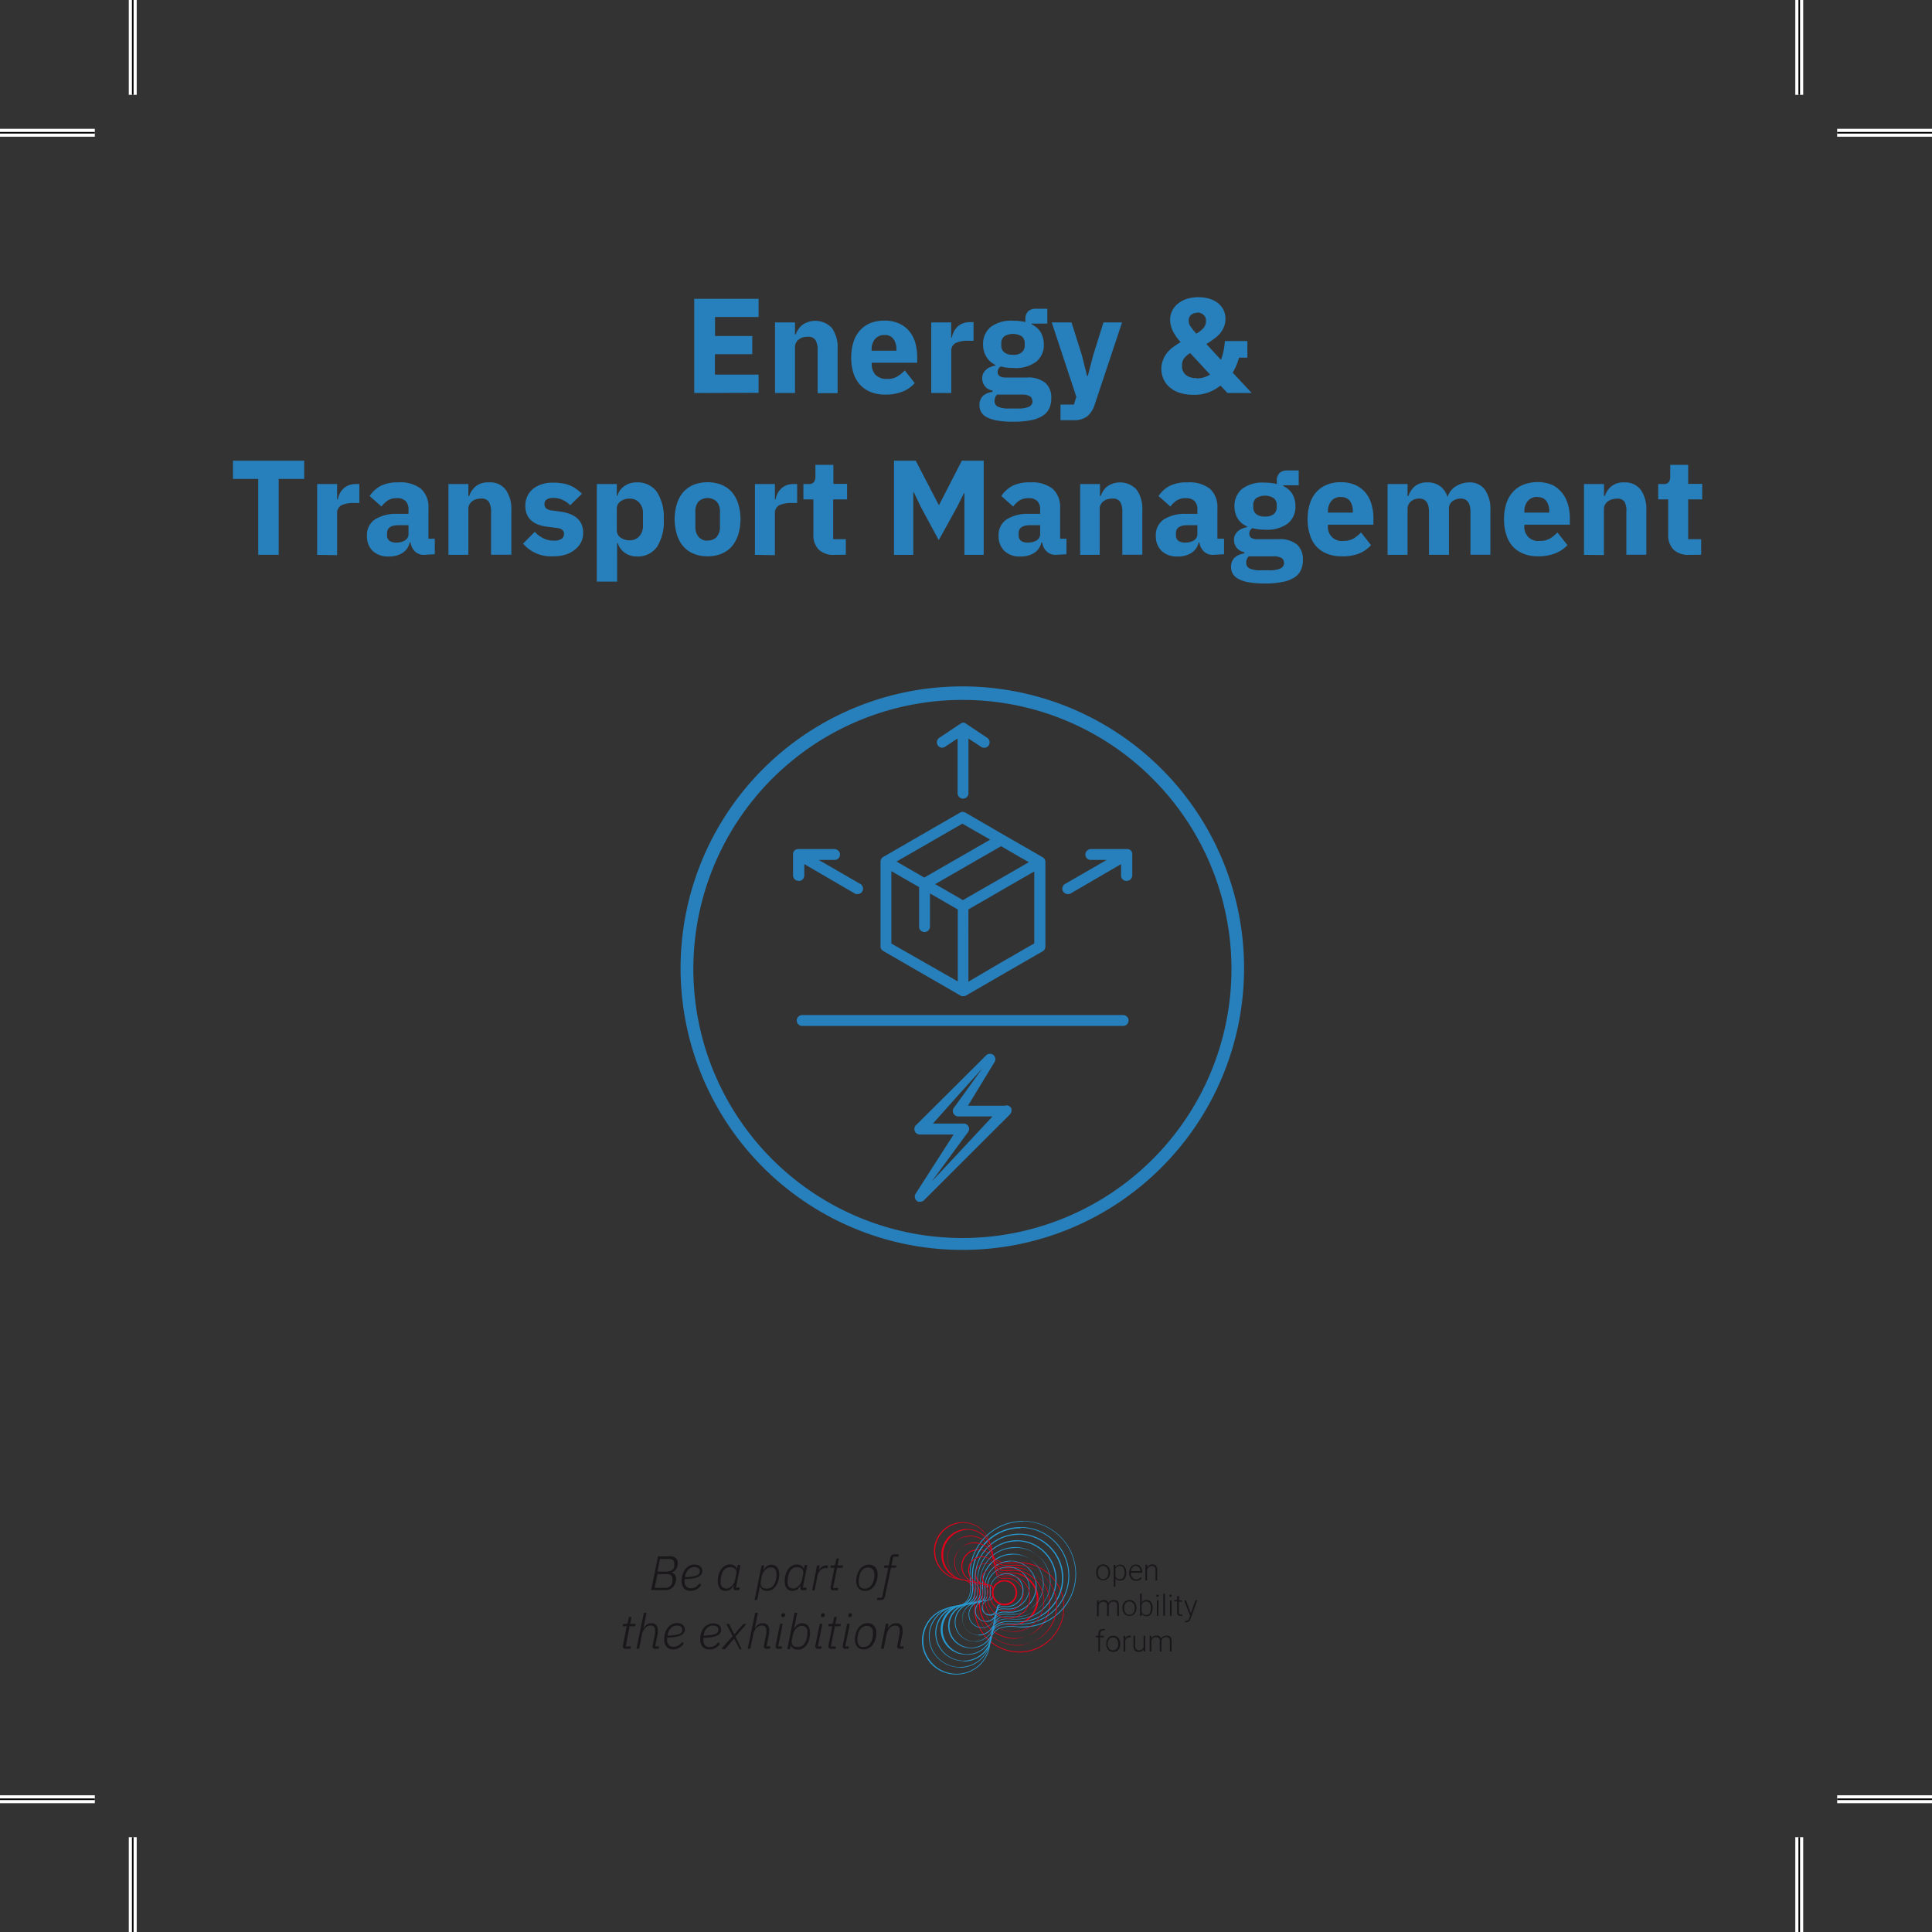 <svg xmlns="http://www.w3.org/2000/svg" xmlns:xlink="http://www.w3.org/1999/xlink" viewBox="0 0 305.62 305.62"><rect x="0" y="0" width="305.62" height="305.62" fill="#333333" stroke="none"/><defs><style>.cls-1,.cls-2,.cls-3{fill:none;}.cls-2{stroke:#fff;stroke-width:1.25px;}.cls-2,.cls-3{stroke-miterlimit:10;}.cls-3{stroke:#000;stroke-width:0.25px;}.cls-4{clip-path:url(#clip-path);}.cls-5{fill:#e2001a;}.cls-6{fill:#2699d1;}.cls-7{fill:#1a171b;}.cls-8{fill:#2780bb;}</style><clipPath id="clip-path"><rect class="cls-1" x="5.8" y="1.47" width="292.96" height="275.52"/></clipPath></defs><title>feedback_energyandtransport_front</title><g id="Ebene_2" data-name="Ebene 2"><path class="cls-2" d="M284.62,290.62v15m0-290.62V0M21,290.62v15M21,15V0M290.62,284.62h15M15,284.62H0M290.62,21h15M15,21H0"/><path class="cls-3" d="M284.62,290.62v15m0-290.62V0M21,290.62v15M21,15V0M290.62,284.62h15M15,284.62H0M290.62,21h15M15,21H0"/></g><g id="Ebene_1" data-name="Ebene 1"><g class="cls-4"><path class="cls-5" d="M152.33,240.91a4.45,4.45,0,0,0-.46,8.87c1.91.2,2.61,1.32,2.36,3.75,0,.24,0,.48,0,.73a7,7,0,1,0,7-7c-.24,0-.49,0-.73,0-2.43.26-3.55-.45-3.75-2.36a4.42,4.42,0,0,0-4.42-4m8.9,20.49a7.15,7.15,0,0,1-7.14-7.14,6,6,0,0,1,0-.74c.24-2.39-.41-3.44-2.27-3.64a4.55,4.55,0,1,1,5-5c.2,1.86,1.25,2.51,3.64,2.26l.74,0a7.14,7.14,0,1,1,0,14.28"/><path class="cls-5" d="M153.53,243.06a3.5,3.5,0,0,0-.36,7c1.52.16,2.08,1.05,1.88,3a5.54,5.54,0,1,0,5.52-5l-.58,0c-1.92.2-2.82-.36-3-1.88a3.48,3.48,0,0,0-3.48-3.14m7,16.19a5.66,5.66,0,0,1-5.63-6.24c.2-1.88-.32-2.71-1.78-2.86a3.61,3.61,0,1,1,4-4c.15,1.46,1,2,2.86,1.78l.59,0a5.66,5.66,0,0,1,0,11.31"/><path class="cls-5" d="M154.74,245.21a2.56,2.56,0,0,0-.26,5.1c1.12.12,1.53.78,1.39,2.2a3,3,0,0,0,0,.42,4.06,4.06,0,1,0,4.06-4.06l-.42,0c-1.42.15-2.08-.26-2.2-1.38a2.54,2.54,0,0,0-2.54-2.3m5.16,11.89a4.17,4.17,0,0,1-4.16-4.17,3.1,3.1,0,0,1,0-.43c.14-1.37-.23-2-1.3-2.08a2.67,2.67,0,1,1,2.93-2.93c.11,1.07.71,1.44,2.08,1.3a3.1,3.1,0,0,1,.43,0,4.17,4.17,0,1,1,0,8.33"/><path class="cls-5" d="M155.89,250.59c.64.11.88.54.79,1.41a2.44,2.44,0,0,0,0,.27,2.57,2.57,0,1,0,2.57-2.57H159a1.51,1.51,0,0,1-1.06-.17.88.88,0,0,1-.35-.63h0l0-.1a1.61,1.61,0,1,0-1.76,1.76h.11Zm3.35,4.36a2.68,2.68,0,0,1-2.68-2.68,2.64,2.64,0,0,1,0-.28c.11-1.06-.33-1.26-.82-1.31h-.1a1.72,1.72,0,1,1,2-2h0l0,.1a.89.89,0,0,0,.32.67,1.5,1.5,0,0,0,1,.14h.28a2.68,2.68,0,0,1,0,5.36"/><path class="cls-6" d="M161.81,240.71a8.35,8.35,0,0,0-8.27,9.17c.3,2.86-.53,4.18-2.77,4.42a5.25,5.25,0,1,0,5.76,5.76c.23-2.24,1.56-3.07,4.41-2.77a8.44,8.44,0,0,0,.87,0,8.31,8.31,0,1,0,0-16.62M151.3,264.89a5.36,5.36,0,0,1-.55-10.7c2.2-.23,3-1.47,2.68-4.3a8.42,8.42,0,1,1,8.38,7.55,8.65,8.65,0,0,1-.88-.05c-2.82-.29-4.06.49-4.3,2.68a5.34,5.34,0,0,1-5.33,4.82"/><path class="cls-6" d="M161.49,241.75a7.6,7.6,0,0,0-7.59,7.59,7,7,0,0,0,0,.79c.27,2.62-.49,3.82-2.54,4a4.8,4.8,0,1,0,5.26,5.26c.21-2.05,1.42-2.81,4-2.54a7,7,0,0,0,.79,0,7.59,7.59,0,0,0,0-15.18m-9.61,22.1a4.91,4.91,0,0,1-.5-9.79c2-.21,2.72-1.34,2.45-3.92a7.26,7.26,0,0,1,0-.8,7.7,7.7,0,1,1,7.7,7.7c-.26,0-.53,0-.8,0-2.58-.27-3.72.44-3.93,2.44a4.89,4.89,0,0,1-4.88,4.41"/><path class="cls-6" d="M161.16,242.79a6.87,6.87,0,0,0-6.86,6.87c0,.24,0,.48,0,.71.25,2.38-.44,3.47-2.3,3.67a4.34,4.34,0,1,0,4.76,4.76c.19-1.86,1.29-2.55,3.66-2.3l.71,0a6.87,6.87,0,1,0,0-13.74m-8.69,20a4.45,4.45,0,0,1-.46-8.88c1.82-.19,2.46-1.21,2.22-3.54a6.06,6.06,0,0,1,0-.73,7,7,0,1,1,7,7,5.9,5.9,0,0,1-.72,0c-2.33-.24-3.36.4-3.55,2.21a4.43,4.43,0,0,1-4.42,4"/><path class="cls-6" d="M160.84,243.83a6.16,6.16,0,0,0-6.15,6.15c0,.21,0,.43,0,.64.22,2.13-.4,3.12-2.07,3.29a3.89,3.89,0,1,0,4.26,4.26c.17-1.67,1.15-2.29,3.29-2.07l.63,0a6.15,6.15,0,1,0,0-12.3m-7.79,17.94a4,4,0,0,1-.4-8c1.62-.18,2.19-1.09,2-3.18,0-.22,0-.43,0-.65a6.26,6.26,0,1,1,6.25,6.26c-.21,0-.43,0-.64,0-2.09-.22-3,.35-3.18,2a4,4,0,0,1-4,3.59"/><path class="cls-6" d="M160.52,244.88a5.42,5.42,0,0,0-5.4,6c.2,1.88-.35,2.76-1.83,2.91a3.43,3.43,0,1,0,3.75,3.76c.16-1.48,1-2,2.92-1.84l.56,0a5.43,5.43,0,1,0,0-10.85m-6.88,15.85a3.53,3.53,0,0,1-.36-7.05c1.42-.15,1.93-1,1.74-2.8a5.63,5.63,0,0,1,0-.58,5.54,5.54,0,1,1,5,5.51c-1.84-.19-2.65.31-2.8,1.74a3.52,3.52,0,0,1-3.51,3.18"/><path class="cls-6" d="M160.2,245.92a4.71,4.71,0,0,0-4.71,4.71,3.87,3.87,0,0,0,0,.48c.17,1.65-.31,2.41-1.6,2.54a3,3,0,1,0,3.25,3.26c.14-1.29.9-1.77,2.54-1.6a4.1,4.1,0,0,0,.49,0,4.71,4.71,0,1,0,0-9.41m-6,13.76a3.07,3.07,0,0,1-.31-6.13c1.23-.13,1.67-.84,1.5-2.43a4,4,0,0,1,0-.49,4.82,4.82,0,1,1,4.81,4.81l-.5,0c-1.59-.16-2.29.28-2.42,1.51a3.06,3.06,0,0,1-3.06,2.76"/><path class="cls-6" d="M159.88,247a4,4,0,0,0-4,4c0,.13,0,.27,0,.41.15,1.4-.26,2-1.36,2.16a2.52,2.52,0,1,0,2.75,2.76c.12-1.1.77-1.51,2.17-1.37a2.82,2.82,0,0,0,.41,0,4,4,0,1,0,0-8m-5.08,11.68a2.62,2.62,0,0,1-.26-5.22c1-.11,1.41-.7,1.27-2a3,3,0,0,1,0-.42,4.1,4.1,0,1,1,4.09,4.09l-.42,0c-1.35-.14-1.94.23-2.05,1.27a2.62,2.62,0,0,1-2.61,2.35"/><path class="cls-6" d="M155.28,253.38h0l-.11,0a2,2,0,0,0-1.85,2,2.06,2.06,0,0,0,2.06,2.06,2,2,0,0,0,2-1.86v-.11h0c.13-.83.67-1.14,1.78-1l.34,0a3.27,3.27,0,1,0-3.27-3.27c0,.11,0,.22,0,.34.11,1.11-.19,1.65-1,1.77m.11,4.22a2.16,2.16,0,0,1-.32-4.29h.09c.86-.09,1.16-.57,1-1.67,0-.12,0-.24,0-.35a3.38,3.38,0,1,1,3,3.35c-1.1-.11-1.58.19-1.67,1v.11h0a2.13,2.13,0,0,1-2.12,1.84"/><path class="cls-6" d="M155.91,253.25h-.1a1.6,1.6,0,1,0,1.74,1.74v-.09c.11-.65.54-.89,1.41-.8l.26,0a2.55,2.55,0,1,0-2.55-2.55c0,.08,0,.17,0,.26.09.87-.14,1.3-.79,1.4m.06,3.31a1.7,1.7,0,0,1-.27-3.38h0l.1,0c.49,0,.92-.24.81-1.3a2.45,2.45,0,0,1,0-.27,2.66,2.66,0,1,1,2.66,2.65H159c-1.05-.11-1.24.32-1.29.8v.11h0a1.69,1.69,0,0,1-1.67,1.43"/><path class="cls-6" d="M156.55,253.13h-.11a1.14,1.14,0,0,0,.11,2.27,1.12,1.12,0,0,0,1.13-1l0-.11a.56.56,0,0,1,.26-.42.93.93,0,0,1,.62-.13v0l.15,0h.06l.14,0a1.83,1.83,0,1,0-1.83-1.83s0,.09,0,.14v.06l0,.15,0,0a1,1,0,0,1-.13.63.68.68,0,0,1-.43.26m0,2.39a1.25,1.25,0,0,1-.22-2.47h0l.11,0a.58.58,0,0,0,.46-.22,1,1,0,0,0,.1-.7V252h0a.07.07,0,0,1,0-.05,1.94,1.94,0,1,1,1.94,1.93h0l-.15,0a1,1,0,0,0-.7.11.57.57,0,0,0-.22.46l0,.12h0a1.24,1.24,0,0,1-1.22,1"/><path class="cls-7" d="M173.67,248.79a1.14,1.14,0,0,0,.23.73.78.78,0,0,0,1.21,0,1.18,1.18,0,0,0,.23-.75v-.05a1.27,1.27,0,0,0-.11-.52.91.91,0,0,0-.29-.37.84.84,0,0,0-.44-.13.76.76,0,0,0-.6.29,1.18,1.18,0,0,0-.23.75Zm-.27-.07a1.38,1.38,0,0,1,.14-.65,1,1,0,0,1,.39-.44,1,1,0,0,1,.57-.16,1,1,0,0,1,.8.35,1.3,1.3,0,0,1,.31.92v0a1.51,1.51,0,0,1-.14.65,1,1,0,0,1-.39.44,1,1,0,0,1-.57.16,1.05,1.05,0,0,1-.81-.35,1.36,1.36,0,0,1-.3-.92Z"/><path class="cls-7" d="M177.89,248.73a1.3,1.3,0,0,0-.19-.75.63.63,0,0,0-.54-.27.78.78,0,0,0-.44.12.74.74,0,0,0-.27.35v1.19a.75.75,0,0,0,.28.33.83.83,0,0,0,.43.11.61.61,0,0,0,.54-.28,1.37,1.37,0,0,0,.19-.8m.28.05a1.5,1.5,0,0,1-.26.92.8.8,0,0,1-.68.34.92.92,0,0,1-.78-.36V251h-.28v-3.44h.26v.36a.88.88,0,0,1,.78-.4.83.83,0,0,1,.7.34,1.56,1.56,0,0,1,.25.93Z"/><path class="cls-7" d="M179.69,247.7a.72.72,0,0,0-.53.23,1,1,0,0,0-.25.61h1.48v0a.85.85,0,0,0-.2-.58.64.64,0,0,0-.5-.23m.05,2.34a1,1,0,0,1-.58-.16,1,1,0,0,1-.39-.43,1.29,1.29,0,0,1-.15-.62v-.1a1.51,1.51,0,0,1,.14-.65,1.14,1.14,0,0,1,.39-.45.93.93,0,0,1,.54-.16.86.86,0,0,1,.71.31,1.21,1.21,0,0,1,.27.84v.15H178.9v.06a1,1,0,0,0,.24.7.78.78,0,0,0,.61.28,1,1,0,0,0,.39-.08.91.91,0,0,0,.3-.26l.17.13a1,1,0,0,1-.87.44"/><path class="cls-7" d="M181.46,247.52v.42a1,1,0,0,1,.35-.35.9.9,0,0,1,.46-.12.74.74,0,0,1,.59.22,1,1,0,0,1,.2.68V250h-.27v-1.62a.83.83,0,0,0-.14-.5.58.58,0,0,0-.45-.16.67.67,0,0,0-.45.16.89.89,0,0,0-.29.43V250h-.27v-2.47Z"/><path class="cls-7" d="M173.8,253.14v.41a.92.92,0,0,1,.34-.34,1,1,0,0,1,.46-.11.69.69,0,0,1,.74.48,1,1,0,0,1,.36-.36,1,1,0,0,1,.49-.12q.8,0,.81.87v1.65h-.27V254a.68.68,0,0,0-.15-.49.55.55,0,0,0-.45-.16.68.68,0,0,0-.5.19.62.62,0,0,0-.23.45v1.64h-.28V254a.69.69,0,0,0-.15-.48.6.6,0,0,0-.45-.15.77.77,0,0,0-.45.14.92.92,0,0,0-.27.44v1.7h-.28v-2.48Z"/><path class="cls-7" d="M177.83,254.42a1.14,1.14,0,0,0,.23.73.77.77,0,0,0,1.2,0,1.13,1.13,0,0,0,.24-.75v-.05a1.27,1.27,0,0,0-.11-.52.85.85,0,0,0-.3-.37.78.78,0,0,0-.43-.13.74.74,0,0,0-.6.29,1.18,1.18,0,0,0-.23.75Zm-.28-.07a1.55,1.55,0,0,1,.14-.65,1.07,1.07,0,0,1,.4-.44,1,1,0,0,1,.57-.16,1,1,0,0,1,.8.35,1.3,1.3,0,0,1,.31.92v0a1.51,1.51,0,0,1-.14.65,1,1,0,0,1-.39.44,1,1,0,0,1-.58.16,1,1,0,0,1-.8-.35,1.36,1.36,0,0,1-.31-.92Z"/><path class="cls-7" d="M182.05,254.36a1.28,1.28,0,0,0-.19-.76.61.61,0,0,0-.53-.26.73.73,0,0,0-.45.13.81.81,0,0,0-.28.38V255a.73.73,0,0,0,.73.47.61.61,0,0,0,.53-.27,1.35,1.35,0,0,0,.19-.8m.28,0a1.5,1.5,0,0,1-.26.92.81.81,0,0,1-.69.34.89.89,0,0,1-.78-.39v.34h-.26V252.1h.27v1.4a.88.88,0,0,1,.78-.4.83.83,0,0,1,.69.33,1.54,1.54,0,0,1,.26.94Z"/><path class="cls-7" d="M183.24,255.62H183v-2.48h.27Zm-.32-3.19a.15.15,0,0,1,.05-.13.17.17,0,0,1,.14-.06.21.21,0,0,1,.19.19.18.18,0,0,1-.06.13.19.19,0,0,1-.13.05.2.2,0,0,1-.14-.05.17.17,0,0,1-.05-.13"/></g><rect class="cls-7" x="184.02" y="252.1" width="0.27" height="3.52"/><g class="cls-4"><path class="cls-7" d="M185.34,255.62h-.27v-2.48h.27Zm-.32-3.19a.19.19,0,0,1,0-.13.17.17,0,0,1,.14-.06.18.18,0,0,1,.14.06.19.19,0,0,1,.05.13.21.21,0,0,1-.05.13.22.22,0,0,1-.14.05.2.2,0,0,1-.14-.05.21.21,0,0,1,0-.13"/><path class="cls-7" d="M186.51,252.51v.63H187v.23h-.52V255a.52.52,0,0,0,.08.31.28.28,0,0,0,.25.1l.22,0v.22a.78.78,0,0,1-.29,0,.5.5,0,0,1-.41-.16.75.75,0,0,1-.13-.49v-1.65h-.46v-.23h.46v-.63Z"/><path class="cls-7" d="M188.38,255.23l.72-2.09h.3l-1.06,2.9-.05.13a.67.67,0,0,1-.63.45.76.76,0,0,1-.21,0v-.22h.15a.47.47,0,0,0,.32-.1.66.66,0,0,0,.21-.34l.13-.34-.94-2.46h.3Z"/><path class="cls-7" d="M173.75,261.25V259h-.41v-.23h.41v-.3a.81.81,0,0,1,.19-.58.69.69,0,0,1,.54-.2,1.36,1.36,0,0,1,.29,0l0,.23a1,1,0,0,0-.25,0,.45.45,0,0,0-.35.14.58.58,0,0,0-.13.41v.3h.59V259H174v2.25Z"/><path class="cls-7" d="M175.22,260.05a1.14,1.14,0,0,0,.23.73.76.76,0,0,0,.61.29.73.73,0,0,0,.6-.29,1.18,1.18,0,0,0,.23-.75v0a1.24,1.24,0,0,0-.11-.52.83.83,0,0,0-.29-.37.81.81,0,0,0-.44-.13.72.72,0,0,0-.59.29,1.13,1.13,0,0,0-.24.75ZM175,260a1.51,1.51,0,0,1,.14-.65,1,1,0,0,1,.39-.44,1.11,1.11,0,0,1,1.38.19,1.34,1.34,0,0,1,.3.92v.05a1.38,1.38,0,0,1-.14.65,1,1,0,0,1-.39.44,1,1,0,0,1-.57.16,1,1,0,0,1-.8-.35A1.31,1.31,0,0,1,175,260Z"/><path class="cls-7" d="M178.87,259l-.18,0a.67.67,0,0,0-.44.15.8.8,0,0,0-.25.41v1.7h-.27v-2.48H178v.4a.74.74,0,0,1,.7-.44.42.42,0,0,1,.18,0Z"/><path class="cls-7" d="M180.9,260.94a.89.89,0,0,1-.79.36.78.78,0,0,1-.6-.23,1,1,0,0,1-.21-.68v-1.62h.27v1.58c0,.47.19.71.57.71a.71.71,0,0,0,.76-.49v-1.8h.27v2.48h-.26Z"/><path class="cls-7" d="M182.13,258.77v.41a1,1,0,0,1,.35-.34,1,1,0,0,1,.45-.11.7.7,0,0,1,.75.48,1.1,1.1,0,0,1,.35-.36,1.06,1.06,0,0,1,.5-.12q.79,0,.81.87v1.65h-.28v-1.63a.73.73,0,0,0-.14-.49.57.57,0,0,0-.46-.16.69.69,0,0,0-.5.19.7.7,0,0,0-.23.45v1.64h-.27V259.6a.69.69,0,0,0-.15-.48.61.61,0,0,0-.45-.15.73.73,0,0,0-.45.14.92.92,0,0,0-.27.44v1.7h-.28v-2.48Z"/><path class="cls-5" d="M157.12,251.59l0,.15a.13.13,0,0,1,0,.06s0,.09,0,.14a1.83,1.83,0,1,0,1.83-1.83h-.2l-.15,0v0c-.53,0-.8-.15-.87-.57h0v-.1a1.14,1.14,0,1,0-1.25,1.24l.1,0c.42.08.6.35.57.88Zm1.79,2.28a1.94,1.94,0,0,1-1.94-1.93s0,0,0-.06h0v-.15c.08-.71-.17-.88-.56-.93l-.11,0a1.24,1.24,0,0,1-1-1.22,1.25,1.25,0,0,1,2.47-.22h0l0,.1c0,.4.21.64.92.57h.2a1.94,1.94,0,0,1,0,3.87"/><path class="cls-5" d="M155.24,250.46c.84.12,1.15.67,1,1.8,0,.11,0,.23,0,.34a3.32,3.32,0,1,0,3-3.3c-1.13.12-1.68-.19-1.8-1h0v-.11a2.07,2.07,0,0,0-2.06-1.88,2.1,2.1,0,0,0-2.09,2.09,2.07,2.07,0,0,0,1.88,2.06h.12Zm4.33,5.56a3.42,3.42,0,0,1-3.42-3.42c0-.12,0-.24,0-.35.11-1.12-.19-1.61-1.06-1.7H155a2.19,2.19,0,1,1,2.5-2.5h0v.11c.09.87.58,1.17,1.7,1.06a3.42,3.42,0,1,1,.35,6.82"/><path class="cls-5" d="M154.13,244.13a3,3,0,0,0-.3,6.05c1.31.13,1.8.91,1.63,2.58a4.32,4.32,0,0,0,0,.5,4.81,4.81,0,1,0,4.31-4.77c-1.68.17-2.45-.32-2.59-1.64a3,3,0,0,0-3-2.72m6.1,14a4.91,4.91,0,0,1-4.9-4.91,4.43,4.43,0,0,1,0-.51c.17-1.62-.28-2.34-1.54-2.47a3.13,3.13,0,1,1,3.44-3.44c.14,1.26.85,1.71,2.48,1.54l.5,0a4.91,4.91,0,0,1,0,9.82"/><path class="cls-5" d="M152.93,242a4,4,0,0,0-.41,7.93c1.71.18,2.35,1.19,2.12,3.36q0,.33,0,.66a6.29,6.29,0,1,0,6.29-6.29l-.66,0c-2.17.23-3.18-.41-3.36-2.12a4,4,0,0,0-3.95-3.57m8,18.34a6.4,6.4,0,0,1-6.4-6.39c0-.22,0-.45,0-.67.23-2.13-.36-3.07-2-3.24a4.08,4.08,0,1,1,4.48-4.48c.17,1.66,1.11,2.24,3.24,2,.22,0,.45,0,.67,0a6.4,6.4,0,0,1,0,12.79"/><path class="cls-5" d="M158.9,250.17a1.76,1.76,0,1,0,1.76,1.75,1.76,1.76,0,0,0-1.76-1.75m0,3.79a2,2,0,1,1,2-2,2,2,0,0,1-2,2"/></g><path class="cls-8" d="M147.38,186.91l2.89-3.93,2.89-3.93a1,1,0,0,0,.14-.43.91.91,0,0,0-.11-.45.8.8,0,0,0-.31-.32.86.86,0,0,0-.44-.12h-4.86l3.91-4.38L155.4,169l-2.27,3.15-2.28,3.15a.82.82,0,0,0-.12.43.87.87,0,0,0,.42.76.83.83,0,0,0,.44.12H157l-4.81,5.16Zm11.69-12h-5.95l2.1-3.45,2.11-3.46a.86.86,0,0,0-.2-1.12.81.81,0,0,0-.59-.18.8.8,0,0,0-.55.25l-5.55,5.53L144.89,178a.82.82,0,0,0-.23.44.83.83,0,0,0,.05.49.81.81,0,0,0,.31.39.91.91,0,0,0,.48.15h5.35l-3,4.67-3,4.68a.86.86,0,0,0,.18,1.14.94.94,0,0,0,.26.14.92.92,0,0,0,.28,0,1,1,0,0,0,.33-.06,1.07,1.07,0,0,0,.28-.19l6.78-6.77,6.78-6.77a.84.84,0,0,0,.24-.44.86.86,0,0,0,0-.5.87.87,0,0,0-.32-.39.84.84,0,0,0-.47-.14"/><path class="cls-8" d="M152.24,130.29l2.2,1.27,2.2,1.26-5.22,3-5.21,3-2.2-1.27-2.19-1.26,5.21-3Zm.95,25V143.86l1.09-.63,1.1-.63,4.11-2.38,4.12-2.37v11.38l-5.21,3Zm9.56-18.9-5.21,3-5.22,3-2.19-1.27-2.2-1.26,5.21-3,5.22-3,2.19,1.27ZM141,137.8l2.19,1.27,2.2,1.26v6.25a.83.83,0,0,0,.25.61.87.87,0,0,0,1.22,0,.87.87,0,0,0,.25-.61v-5.25l2.2,1.27,2.2,1.27v11.38l-5.26-3-5.25-3V137.8Zm-1.72,11.88a.85.85,0,0,0,.43.75l6.11,3.53,6.12,3.53a.67.67,0,0,0,.21.09l.22,0,.22,0,.21-.09h0l6.07-3.51,6.07-3.5a.89.89,0,0,0,.32-.32.92.92,0,0,0,.11-.43V136.35a.92.92,0,0,0-.11-.43,1,1,0,0,0-.32-.31h0l-3-1.73-3-1.72a.41.41,0,0,0-.11-.07l-.11-.06-3-1.74-3-1.74a.83.83,0,0,0-.86,0l-6.07,3.5-6.07,3.51a.82.82,0,0,0-.32.32.86.86,0,0,0-.11.43h0v13.37Z"/><path class="cls-8" d="M149,118.25a.67.67,0,0,0,.24,0,.86.86,0,0,0,.24-.11l1-.66,1-.65v8.65a.85.85,0,0,0,.26.61.86.86,0,0,0,1.21,0,.85.85,0,0,0,.25-.61v-8.65l1,.65,1,.66a.86.86,0,0,0,1.33-.88.87.87,0,0,0-.37-.55l-1.65-1.1-1.66-1.11a.88.88,0,0,0-.45-.2,1.17,1.17,0,0,0-.5.2l-1.66,1.11-1.65,1.1a.87.87,0,0,0-.37.55.89.89,0,0,0,.13.65.94.94,0,0,0,.32.28.91.91,0,0,0,.4.1"/><path class="cls-8" d="M126.37,139.36a.86.86,0,0,0,.6-.25.9.9,0,0,0,.26-.61v-1.81l4,2.33,4,2.33a.9.9,0,0,0,.21.08.83.83,0,0,0,.22,0,.92.92,0,0,0,.43-.11.82.82,0,0,0,.32-.32.86.86,0,0,0-.32-1.17l-3.29-1.9-3.29-1.9h2.51a.83.83,0,0,0,.61-.25.85.85,0,0,0,.25-.61.81.81,0,0,0-.26-.6.94.94,0,0,0-.6-.26h-5.71a.9.9,0,0,0-.61.21.85.85,0,0,0-.25.65v3.29a.86.86,0,0,0,.24.61.81.81,0,0,0,.6.26h0Z"/><path class="cls-8" d="M178.2,139.36a.86.86,0,0,1-.6-.25.85.85,0,0,1-.26-.61v-1.81l-4,2.33-4,2.33a.9.9,0,0,1-.21.08l-.22,0a.92.92,0,0,1-.43-.11.82.82,0,0,1-.32-.32.86.86,0,0,1,.32-1.17l3.29-1.9,3.29-1.9h-2.52a.82.82,0,0,1-.6-.25.85.85,0,0,1-.25-.61.81.81,0,0,1,.26-.6.94.94,0,0,1,.6-.26h5.7a.91.91,0,0,1,.62.21.84.84,0,0,1,.24.65v3.29a.86.86,0,0,1-.24.61.79.79,0,0,1-.59.26Z"/><path class="cls-8" d="M177.67,160.57H126.9a.86.86,0,0,0-.61,1.47.85.85,0,0,0,.61.25h50.77a.82.82,0,0,0,.6-.25.85.85,0,0,0,0-1.22.86.86,0,0,0-.6-.25"/><path class="cls-8" d="M152.28,110.72a42.56,42.56,0,1,0,30.06,12.47,42.39,42.39,0,0,0-30.06-12.47m0,87a44.57,44.57,0,1,1,31.47-13.06,44.38,44.38,0,0,1-31.47,13.06"/><path class="cls-7" d="M104.09,246.19H106a1.26,1.26,0,0,1,.91.3,1,1,0,0,1,.31.81,1.91,1.91,0,0,1-.06.48,1.33,1.33,0,0,1-.19.42,1.12,1.12,0,0,1-.32.33,1.48,1.48,0,0,1-.48.2v0a1,1,0,0,1,.58.34,1.07,1.07,0,0,1,.2.67,1.88,1.88,0,0,1-.13.72,1.67,1.67,0,0,1-.88.95,1.73,1.73,0,0,1-.69.13H103Zm1.11,5a1.16,1.16,0,0,0,.78-.25,1.13,1.13,0,0,0,.39-.69c0-.14,0-.25,0-.32a1.37,1.37,0,0,0,0-.16.75.75,0,0,0-.22-.56.93.93,0,0,0-.66-.21H104l-.44,2.19Zm.3-2.59a1.33,1.33,0,0,0,.78-.21.9.9,0,0,0,.38-.61c0-.13,0-.23,0-.3a1,1,0,0,0,0-.16.66.66,0,0,0-.2-.52.89.89,0,0,0-.61-.19h-1.46l-.39,2Z"/><path class="cls-7" d="M109.27,251.66a1.39,1.39,0,0,1-1.07-.4,1.77,1.77,0,0,1-.37-1.21,3,3,0,0,1,.15-1,2.42,2.42,0,0,1,.41-.8,1.85,1.85,0,0,1,.63-.55,1.61,1.61,0,0,1,.82-.21,1.87,1.87,0,0,1,.49.07,1.24,1.24,0,0,1,.4.19,1,1,0,0,1,.27.32.92.92,0,0,1,.1.44,1,1,0,0,1-.14.5,1.05,1.05,0,0,1-.47.4,2.64,2.64,0,0,1-.86.27,7.16,7.16,0,0,1-1.34.11.88.88,0,0,0,0,.17,1,1,0,0,0,0,.16,1.22,1.22,0,0,0,.26.84,1,1,0,0,0,.78.29,1.36,1.36,0,0,0,.74-.21,1.9,1.9,0,0,0,.57-.56l.29.24a2.25,2.25,0,0,1-.76.7A1.88,1.88,0,0,1,109.27,251.66Zm.53-3.75a1.23,1.23,0,0,0-.92.39,2,2,0,0,0-.5,1l0,.18a10.58,10.58,0,0,0,1.18-.09,2.8,2.8,0,0,0,.71-.2.72.72,0,0,0,.34-.29.74.74,0,0,0,.09-.36.52.52,0,0,0-.24-.48A1,1,0,0,0,109.8,247.91Z"/><path class="cls-7" d="M116.42,251.57a.4.4,0,0,1-.29-.09.37.37,0,0,1-.09-.25,1.37,1.37,0,0,1,0-.19l.06-.32h0a2.08,2.08,0,0,1-.56.71,1.38,1.38,0,0,1-1.28.13,1.13,1.13,0,0,1-.38-.3,1.41,1.41,0,0,1-.25-.47,2.31,2.31,0,0,1-.08-.61,3.81,3.81,0,0,1,.12-1,2.83,2.83,0,0,1,.36-.85,2,2,0,0,1,.61-.61,1.48,1.48,0,0,1,.84-.24,1.28,1.28,0,0,1,.71.2.91.91,0,0,1,.39.56h0l.13-.66h.42l-.71,3.56h.6l-.07.38Zm-1.55-.28a.93.93,0,0,0,.45-.1,1.53,1.53,0,0,0,.39-.27,1.62,1.62,0,0,0,.36-.45,1.64,1.64,0,0,0,.22-.61l.19-.92a1.15,1.15,0,0,0,0-.37.67.67,0,0,0-.15-.33A.8.8,0,0,0,116,248a1.24,1.24,0,0,0-.5-.09,1.2,1.2,0,0,0-.91.37,2,2,0,0,0-.49,1l-.09.46,0,.22a1.77,1.77,0,0,0,0,.24,1.7,1.7,0,0,0,0,.41.84.84,0,0,0,.44.57A1,1,0,0,0,114.87,251.29Z"/><path class="cls-7" d="M120.48,247.63h.42l-.18.85h0a2.19,2.19,0,0,1,.55-.71,1.22,1.22,0,0,1,.77-.24,1.19,1.19,0,0,1,.51.11,1,1,0,0,1,.39.3,1.39,1.39,0,0,1,.24.47,2,2,0,0,1,.09.61,3.81,3.81,0,0,1-.12.95,2.83,2.83,0,0,1-.36.85,2.21,2.21,0,0,1-.61.61,1.47,1.47,0,0,1-.84.23,1.26,1.26,0,0,1-.71-.19,1,1,0,0,1-.4-.56h0l-.44,2.2h-.43Zm.85,3.66a1.26,1.26,0,0,0,.92-.37,2,2,0,0,0,.48-1l.1-.46a1.5,1.5,0,0,0,0-.22,1.66,1.66,0,0,0,0-.24,1.86,1.86,0,0,0-.05-.42.94.94,0,0,0-.17-.33.71.71,0,0,0-.28-.23,1,1,0,0,0-.4-.08,1.13,1.13,0,0,0-.45.09,1.61,1.61,0,0,0-.38.28,2,2,0,0,0-.37.44,1.89,1.89,0,0,0-.22.62l-.18.92a.92.92,0,0,0,0,.37,1,1,0,0,0,.15.33.87.87,0,0,0,.32.24A1.28,1.28,0,0,0,121.33,251.29Z"/><path class="cls-7" d="M127,251.57a.4.4,0,0,1-.29-.09.37.37,0,0,1-.09-.25,1.37,1.37,0,0,1,0-.19l.06-.32h0a2.08,2.08,0,0,1-.56.71,1.38,1.38,0,0,1-1.28.13,1.13,1.13,0,0,1-.38-.3,1.41,1.41,0,0,1-.25-.47,2.31,2.31,0,0,1-.08-.61,3.81,3.81,0,0,1,.12-1,2.83,2.83,0,0,1,.36-.85,2,2,0,0,1,.61-.61,1.48,1.48,0,0,1,.84-.24,1.28,1.28,0,0,1,.71.2.91.91,0,0,1,.39.56h0l.13-.66h.42l-.71,3.56h.6l-.07.38Zm-1.55-.28a.93.93,0,0,0,.45-.1,1.37,1.37,0,0,0,.39-.27,1.62,1.62,0,0,0,.36-.45,1.64,1.64,0,0,0,.22-.61l.19-.92a1.15,1.15,0,0,0,0-.37.67.67,0,0,0-.15-.33.8.8,0,0,0-.32-.24,1.24,1.24,0,0,0-.5-.09,1.2,1.2,0,0,0-.91.37,2,2,0,0,0-.49,1l-.09.46,0,.22a1.77,1.77,0,0,0,0,.24,1.7,1.7,0,0,0,0,.41.84.84,0,0,0,.44.57A1,1,0,0,0,125.45,251.29Z"/><path class="cls-7" d="M128.47,251.57l.78-3.94h.43l-.17.82h0a3.28,3.28,0,0,1,.2-.31,1.66,1.66,0,0,1,.26-.27,1.56,1.56,0,0,1,.34-.18,1.53,1.53,0,0,1,.45-.06H131l-.08.42h-.26a1.18,1.18,0,0,0-.5.1,1.31,1.31,0,0,0-.4.26,1.39,1.39,0,0,0-.28.38,1.79,1.79,0,0,0-.16.46l-.46,2.32Z"/><path class="cls-7" d="M131.8,251.57a.41.41,0,0,1-.3-.09.34.34,0,0,1-.1-.26.66.66,0,0,1,0-.21l.6-3h-.65l.08-.37h.39a.34.34,0,0,0,.24-.07.55.55,0,0,0,.09-.24l.16-.79h.4l-.22,1.1h.88l-.08.37h-.87l-.64,3.19h.82l-.08.38Z"/><path class="cls-7" d="M136.83,251.66a1.29,1.29,0,0,1-1-.4,1.63,1.63,0,0,1-.38-1.14,3.52,3.52,0,0,1,.14-1,3,3,0,0,1,.4-.82,1.91,1.91,0,0,1,.63-.57,1.7,1.7,0,0,1,.84-.22,1.31,1.31,0,0,1,1,.41,1.61,1.61,0,0,1,.37,1.14,3.52,3.52,0,0,1-.14,1,2.51,2.51,0,0,1-.4.82,1.91,1.91,0,0,1-.63.57A1.65,1.65,0,0,1,136.83,251.66Zm0-.37a1.24,1.24,0,0,0,.89-.37,2.07,2.07,0,0,0,.5-1l.09-.47a.76.76,0,0,0,0-.21,1.62,1.62,0,0,0,0-.22,1.42,1.42,0,0,0-.06-.42.89.89,0,0,0-.19-.33.81.81,0,0,0-.31-.23,1.14,1.14,0,0,0-.43-.08,1.24,1.24,0,0,0-.89.37,2,2,0,0,0-.5,1.05l-.09.47a1.55,1.55,0,0,0,0,.21v.22a1.19,1.19,0,0,0,.24.76A.93.93,0,0,0,136.88,251.29Z"/><path class="cls-7" d="M140,252.48a1,1,0,0,1-.21.47.65.65,0,0,1-.5.16h-.57l.08-.37h.72l1-4.74h-.7l.07-.37h.7l.23-1.13a.94.94,0,0,1,.21-.46.64.64,0,0,1,.5-.17h.65l-.08.38h-.81l-.27,1.38h.79l-.08.37h-.78Z"/><path class="cls-7" d="M98.94,260.82a.4.4,0,0,1-.31-.1.33.33,0,0,1-.09-.25,1.25,1.25,0,0,1,0-.21l.6-3h-.64l.07-.38H99a.29.29,0,0,0,.23-.07.38.38,0,0,0,.1-.23l.16-.8h.4l-.22,1.1h.88l-.08.38h-.87L99,260.44h.81l-.07.38Z"/><path class="cls-7" d="M101.85,255.12h.43l-.51,2.54h0a1.7,1.7,0,0,1,.52-.66,1.22,1.22,0,0,1,.76-.22,1,1,0,0,1,.76.28,1.14,1.14,0,0,1,.25.79,2.26,2.26,0,0,1,0,.25,1.17,1.17,0,0,1,0,.26l-.42,2.08h.61l-.07.38h-.58a.41.41,0,0,1-.27-.08.28.28,0,0,1-.1-.25v-.07a.28.28,0,0,1,0-.08l.4-2,0-.25a1.42,1.42,0,0,0,0-.19c0-.51-.24-.76-.71-.76a1.13,1.13,0,0,0-.45.09,1.16,1.16,0,0,0-.4.29,1.9,1.9,0,0,0-.31.44,2.13,2.13,0,0,0-.2.55l-.45,2.29h-.43Z"/><path class="cls-7" d="M106.51,260.91a1.37,1.37,0,0,1-1.06-.4,1.72,1.72,0,0,1-.38-1.21,3.12,3.12,0,0,1,.15-1,2.63,2.63,0,0,1,.41-.8,1.82,1.82,0,0,1,.63-.54,1.64,1.64,0,0,1,.82-.21,1.53,1.53,0,0,1,.49.07,1.14,1.14,0,0,1,.4.19.94.94,0,0,1,.27.32.89.89,0,0,1,.1.44,1,1,0,0,1-.14.5,1.15,1.15,0,0,1-.46.4,3.45,3.45,0,0,1-.87.27,8.12,8.12,0,0,1-1.34.11.88.88,0,0,0,0,.17c0,.07,0,.12,0,.16a1.22,1.22,0,0,0,.26.84,1,1,0,0,0,.78.28,1.5,1.5,0,0,0,.75-.2,2,2,0,0,0,.56-.56l.29.23a2,2,0,0,1-.76.7A1.86,1.86,0,0,1,106.51,260.91Zm.53-3.75a1.23,1.23,0,0,0-.92.39,2.06,2.06,0,0,0-.5,1l0,.19a10.25,10.25,0,0,0,1.18-.1,2.85,2.85,0,0,0,.71-.19.72.72,0,0,0,.34-.29.74.74,0,0,0,.09-.36.56.56,0,0,0-.23-.49A1.18,1.18,0,0,0,107,257.16Z"/><path class="cls-7" d="M112.22,260.91a1.37,1.37,0,0,1-1.07-.4,1.72,1.72,0,0,1-.37-1.21,3.12,3.12,0,0,1,.14-1,2.87,2.87,0,0,1,.41-.8A1.91,1.91,0,0,1,112,257a1.65,1.65,0,0,1,.83-.21,1.61,1.61,0,0,1,.49.07,1.18,1.18,0,0,1,.39.19.76.76,0,0,1,.27.32.89.89,0,0,1,.1.44.88.88,0,0,1-.14.5,1.09,1.09,0,0,1-.46.4,3.45,3.45,0,0,1-.87.27,8.12,8.12,0,0,1-1.34.11.88.88,0,0,0,0,.17v.16a1.22,1.22,0,0,0,.25.84,1,1,0,0,0,.78.28,1.45,1.45,0,0,0,.75-.2,1.87,1.87,0,0,0,.56-.56l.29.23a2,2,0,0,1-.76.7A1.85,1.85,0,0,1,112.22,260.91Zm.52-3.75a1.21,1.21,0,0,0-.91.39,2,2,0,0,0-.51,1l0,.19a10,10,0,0,0,1.18-.1,2.73,2.73,0,0,0,.71-.19.67.67,0,0,0,.34-.29.74.74,0,0,0,.09-.36.53.53,0,0,0-.23-.49A1.18,1.18,0,0,0,112.74,257.16Z"/><path class="cls-7" d="M114.11,260.82l1.78-2-1-1.92h.45l.82,1.64h0l1.41-1.64h.5l-1.73,2,1,2H117l-.87-1.7h0l-1.46,1.7Z"/><path class="cls-7" d="M119.47,255.12h.42l-.51,2.54h0a1.8,1.8,0,0,1,.52-.66,1.26,1.26,0,0,1,.76-.22,1,1,0,0,1,.77.28,1.19,1.19,0,0,1,.25.79,2.26,2.26,0,0,1,0,.25,2.34,2.34,0,0,1,0,.26l-.42,2.08h.6l-.07.38h-.58a.46.46,0,0,1-.27-.08.31.31,0,0,1-.1-.25v-.07a.45.45,0,0,1,0-.08l.39-2c0-.09,0-.17,0-.25s0-.14,0-.19c0-.51-.24-.76-.72-.76a1.12,1.12,0,0,0-.44.09,1.19,1.19,0,0,0-.41.29,1.88,1.88,0,0,0-.3.44,1.82,1.82,0,0,0-.2.55l-.46,2.29h-.42Z"/><path class="cls-7" d="M123.09,260.82a.39.39,0,0,1-.3-.1.36.36,0,0,1-.09-.26v-.06a.31.31,0,0,1,0-.09l.7-3.44h.42l-.72,3.57h.6l-.07.38Zm.76-5a.27.27,0,0,1-.2-.06.24.24,0,0,1-.06-.15v-.06a.75.75,0,0,0,0-.11.29.29,0,0,1,.33-.25.25.25,0,0,1,.21.07.2.2,0,0,1,.06.15.43.43,0,0,0,0,.05s0,.06,0,.12A.29.29,0,0,1,123.85,255.8Z"/><path class="cls-7" d="M125.69,255.12h.43l-.53,2.61h0a2.08,2.08,0,0,1,.55-.71,1.22,1.22,0,0,1,.77-.24,1.19,1.19,0,0,1,.51.11,1,1,0,0,1,.39.3,1.16,1.16,0,0,1,.24.47,2,2,0,0,1,.09.61,3.87,3.87,0,0,1-.12,1,2.83,2.83,0,0,1-.36.85,2.21,2.21,0,0,1-.61.61,1.55,1.55,0,0,1-.84.23,1.26,1.26,0,0,1-.71-.19,1,1,0,0,1-.4-.56h0l-.13.66h-.43Zm.51,5.41a1.25,1.25,0,0,0,.92-.36,2,2,0,0,0,.48-1l.1-.46a1.8,1.8,0,0,0,0-.22,1.66,1.66,0,0,0,0-.24,1.86,1.86,0,0,0,0-.42,1,1,0,0,0-.17-.34.69.69,0,0,0-.28-.22,1,1,0,0,0-.4-.08,1.13,1.13,0,0,0-.45.09,1.33,1.33,0,0,0-.38.27,2.34,2.34,0,0,0-.37.45,1.92,1.92,0,0,0-.22.61l-.18.92a.81.81,0,0,0,0,.38.71.71,0,0,0,.15.33.76.76,0,0,0,.31.24A1.5,1.5,0,0,0,126.2,260.53Z"/><path class="cls-7" d="M129.37,260.82a.4.4,0,0,1-.3-.1.36.36,0,0,1-.09-.26v-.06a.31.31,0,0,1,0-.09l.69-3.44h.43l-.72,3.57h.6l-.07.38Zm.76-5a.27.27,0,0,1-.2-.06.24.24,0,0,1-.06-.15v-.06a.75.75,0,0,0,0-.11.29.29,0,0,1,.33-.25.25.25,0,0,1,.21.07.2.2,0,0,1,.06.15.11.11,0,0,1,0,.05s0,.06,0,.12A.29.29,0,0,1,130.13,255.8Z"/><path class="cls-7" d="M131.46,260.82a.39.39,0,0,1-.31-.1.33.33,0,0,1-.09-.25.68.68,0,0,1,0-.21l.6-3H131l.08-.38h.39a.3.3,0,0,0,.24-.07.46.46,0,0,0,.09-.23l.17-.8h.4l-.23,1.1h.88l-.08.38h-.87l-.64,3.19h.82l-.08.38Z"/><path class="cls-7" d="M133.71,260.82a.38.38,0,0,1-.3-.1.36.36,0,0,1-.1-.26v-.06a.37.37,0,0,1,0-.09l.69-3.44h.43l-.72,3.57h.6l-.08.38Zm.76-5a.25.25,0,0,1-.2-.06.24.24,0,0,1-.06-.15v-.06a.89.89,0,0,1,0-.11.29.29,0,0,1,.33-.25.25.25,0,0,1,.21.07.25.25,0,0,1,0,.15v.05s0,.06,0,.12A.29.29,0,0,1,134.47,255.8Z"/><path class="cls-7" d="M136.62,260.91a1.26,1.26,0,0,1-1-.41,1.6,1.6,0,0,1-.37-1.13,3.18,3.18,0,0,1,.14-1,2.76,2.76,0,0,1,.39-.83,2.14,2.14,0,0,1,.63-.57,1.69,1.69,0,0,1,.84-.21,1.3,1.3,0,0,1,1,.41,1.6,1.6,0,0,1,.37,1.13,3.14,3.14,0,0,1-.14,1,2.65,2.65,0,0,1-.39.83,2,2,0,0,1-.64.57A1.63,1.63,0,0,1,136.62,260.91Zm0-.38a1.2,1.2,0,0,0,.89-.37,1.92,1.92,0,0,0,.5-1l.09-.47a.89.89,0,0,0,0-.22,1.48,1.48,0,0,0,0-.22,1.4,1.4,0,0,0-.06-.41.88.88,0,0,0-.19-.34.84.84,0,0,0-.3-.22,1.25,1.25,0,0,0-1.33.29,2,2,0,0,0-.5,1.05l-.09.47a.76.76,0,0,0,0,.21,1.55,1.55,0,0,0,0,.22,1.11,1.11,0,0,0,.25.75A.89.89,0,0,0,136.67,260.53Z"/><path class="cls-7" d="M139.35,260.82l.78-3.95h.43l-.16.79h0A1.8,1.8,0,0,1,141,257a1.26,1.26,0,0,1,.76-.22,1,1,0,0,1,.77.28,1.14,1.14,0,0,1,.25.79,2.26,2.26,0,0,1,0,.25,2.34,2.34,0,0,1,0,.26l-.42,2.08h.6l-.08.38h-.57a.43.43,0,0,1-.27-.08.3.3,0,0,1-.1-.24v-.11l0-.11.38-1.92c0-.09,0-.17,0-.25s0-.14,0-.19c0-.51-.24-.76-.72-.76a1.12,1.12,0,0,0-.44.09,1.19,1.19,0,0,0-.41.29,1.88,1.88,0,0,0-.3.44,1.82,1.82,0,0,0-.2.55l-.46,2.29Z"/><path class="cls-8" d="M109.82,62.17V47.27H120v2.88h-6.89v3H119v2.88h-5.91v3.23H120v2.88Z"/><path class="cls-8" d="M122.6,62.17V51h3.16v1.9h.12a3.4,3.4,0,0,1,1.05-1.51,3.59,3.59,0,0,1,4.68.51,5.3,5.3,0,0,1,.89,3.29v7h-3.16V55.4a3,3,0,0,0-.34-1.61,1.34,1.34,0,0,0-1.22-.52,3.06,3.06,0,0,0-.74.09,2,2,0,0,0-.65.31,1.55,1.55,0,0,0-.46.53,1.36,1.36,0,0,0-.17.71v7.26Z"/><path class="cls-8" d="M140,62.42a6,6,0,0,1-2.28-.41,4.68,4.68,0,0,1-1.7-1.18A5,5,0,0,1,135,59a8.08,8.08,0,0,1-.35-2.44,8.18,8.18,0,0,1,.34-2.4,5.07,5.07,0,0,1,1-1.84,4.52,4.52,0,0,1,1.65-1.19,5.85,5.85,0,0,1,2.24-.41,5.4,5.4,0,0,1,2.38.47,4.43,4.43,0,0,1,1.62,1.26,5,5,0,0,1,.92,1.82,8.12,8.12,0,0,1,.29,2.17v.94h-7.19v.16a2.5,2.5,0,0,0,.59,1.75,2.46,2.46,0,0,0,1.88.65,2.85,2.85,0,0,0,1.6-.4,6.05,6.05,0,0,0,1.16-.94l1.57,2a4.84,4.84,0,0,1-2,1.37A7.16,7.16,0,0,1,140,62.42ZM139.93,53a1.89,1.89,0,0,0-1.51.63,2.49,2.49,0,0,0-.54,1.68v.17h3.92v-.19a2.72,2.72,0,0,0-.46-1.66A1.61,1.61,0,0,0,139.93,53Z"/><path class="cls-8" d="M147.31,62.17V51h3.16V53.4h.1a3.6,3.6,0,0,1,.3-.91,2.9,2.9,0,0,1,.57-.78,2.43,2.43,0,0,1,.84-.54,2.91,2.91,0,0,1,1.15-.21H154v2.95h-.79a4.52,4.52,0,0,0-2.06.36,1.39,1.39,0,0,0-.67,1.35v6.55Z"/><path class="cls-8" d="M166.3,63a3.78,3.78,0,0,1-.31,1.58,2.78,2.78,0,0,1-1,1.16,5.33,5.33,0,0,1-1.87.73,14.44,14.44,0,0,1-2.87.24,14.24,14.24,0,0,1-2.46-.18,5.75,5.75,0,0,1-1.65-.51,2.21,2.21,0,0,1-.91-.81,2,2,0,0,1-.29-1.1,2,2,0,0,1,.55-1.48A2.7,2.7,0,0,1,157,62v-.23a1.85,1.85,0,0,1-1.22-.7,2,2,0,0,1-.4-1.27,1.61,1.61,0,0,1,.18-.78,2,2,0,0,1,.47-.57,2.13,2.13,0,0,1,.67-.4,4.5,4.5,0,0,1,.77-.23v-.09A3.31,3.31,0,0,1,156,56.39a3.72,3.72,0,0,1-.49-1.91,3.46,3.46,0,0,1,1.19-2.74,5.36,5.36,0,0,1,3.61-1,7.44,7.44,0,0,1,1.9.21v-.43a1.69,1.69,0,0,1,.44-1.29,1.82,1.82,0,0,1,1.25-.39h1.77v2.35h-2.48v.12a3.31,3.31,0,0,1,1.46,1.29,3.83,3.83,0,0,1,.47,1.91,3.36,3.36,0,0,1-1.19,2.7,5.43,5.43,0,0,1-3.62,1,7.67,7.67,0,0,1-2-.24,1,1,0,0,0-.49.9.73.73,0,0,0,.31.63,1.79,1.79,0,0,0,1,.22h3.25a4.3,4.3,0,0,1,3,.86A3.1,3.1,0,0,1,166.3,63Zm-3,.42a.83.83,0,0,0-.39-.74,2.53,2.53,0,0,0-1.34-.26h-3.84a1.14,1.14,0,0,0-.31.48,1.41,1.41,0,0,0-.1.52,1,1,0,0,0,.53.91,4.15,4.15,0,0,0,1.82.29H161a4.1,4.1,0,0,0,1.81-.29A1,1,0,0,0,163.34,63.4Zm-3.06-7.29a2.05,2.05,0,0,0,1.4-.4,1.39,1.39,0,0,0,.46-1.13v-.26a1.39,1.39,0,0,0-.46-1.13,2.69,2.69,0,0,0-2.79,0,1.39,1.39,0,0,0-.46,1.13v.26a1.39,1.39,0,0,0,.46,1.13A2,2,0,0,0,160.28,56.11Z"/><path class="cls-8" d="M174.56,51h2.94l-4.31,12.93a4,4,0,0,1-1.2,1.93,3.52,3.52,0,0,1-2.23.61h-2V64h2.12l.38-1.24L166.37,51h3.13l1.65,5.23.81,3.24h.12l.84-3.24Z"/><path class="cls-8" d="M193.06,61a7.37,7.37,0,0,1-1.71,1,6.25,6.25,0,0,1-2.56.45,6.8,6.8,0,0,1-2.17-.31,4.23,4.23,0,0,1-1.58-.87,3.71,3.71,0,0,1-1-1.33,4.05,4.05,0,0,1-.33-1.65A3.8,3.8,0,0,1,184,56.9a3.9,3.9,0,0,1,.62-1.09,4.81,4.81,0,0,1,.95-.9c.37-.27.77-.53,1.19-.79a9.51,9.51,0,0,1-.62-.75,8.1,8.1,0,0,1-.53-.85,4.48,4.48,0,0,1-.37-.94,3.77,3.77,0,0,1-.14-1,3.16,3.16,0,0,1,.31-1.38,3.34,3.34,0,0,1,.89-1.14,4.45,4.45,0,0,1,1.41-.77,5.94,5.94,0,0,1,1.85-.27,6.13,6.13,0,0,1,1.7.22,4.15,4.15,0,0,1,1.35.66,3.17,3.17,0,0,1,.91,1.08,3.13,3.13,0,0,1,.33,1.45,3.28,3.28,0,0,1-.24,1.28,3.85,3.85,0,0,1-.64,1.06,5.36,5.36,0,0,1-1,.88,13.36,13.36,0,0,1-1.14.77l2.31,2.5a8.39,8.39,0,0,0,.42-1.45,11.74,11.74,0,0,0,.2-1.52h3.56v2.63H196a9.3,9.3,0,0,1-1,2.36l3,3.23h-3.82Zm-3.8-1.15a3.8,3.8,0,0,0,2.16-.6l-3.14-3.39a3,3,0,0,0-1,.87,1.81,1.81,0,0,0-.3,1v.21a1.75,1.75,0,0,0,.57,1.34A2.47,2.47,0,0,0,189.26,59.8Zm.17-10.37a1.47,1.47,0,0,0-1,.32,1.08,1.08,0,0,0-.39.89v.09a1.48,1.48,0,0,0,.28.84,10,10,0,0,0,.93,1.16,4.24,4.24,0,0,0,1.13-.9,1.65,1.65,0,0,0,.39-1.1v-.09a1.06,1.06,0,0,0-.4-.89A1.44,1.44,0,0,0,189.43,49.43Z"/><path class="cls-8" d="M44.09,75.76v12H40.85v-12h-4V72.88H48.12v2.88Z"/><path class="cls-8" d="M50.17,87.77V76.57h3.16V79h.11a3,3,0,0,1,.3-.9,2.68,2.68,0,0,1,1.4-1.33,3.16,3.16,0,0,1,1.16-.2h.55v3h-.79a4.55,4.55,0,0,0-2.06.36,1.38,1.38,0,0,0-.67,1.34v6.55Z"/><path class="cls-8" d="M67.07,87.77a2,2,0,0,1-1.42-.53,2.47,2.47,0,0,1-.71-1.43h-.13a2.56,2.56,0,0,1-1.13,1.65,3.86,3.86,0,0,1-2.16.57,3.53,3.53,0,0,1-2.58-.89,3.19,3.19,0,0,1-.89-2.36,2.94,2.94,0,0,1,1.29-2.63,6.2,6.2,0,0,1,3.51-.86h1.77v-.71a1.85,1.85,0,0,0-.43-1.29,1.83,1.83,0,0,0-1.43-.48,2.48,2.48,0,0,0-1.49.41,4,4,0,0,0-.92.91l-1.88-1.67a5,5,0,0,1,1.72-1.58A5.86,5.86,0,0,1,63,76.31a5.28,5.28,0,0,1,3.58,1,3.84,3.84,0,0,1,1.2,3v4.91h1v2.45ZM62.7,85.83a2.53,2.53,0,0,0,1.35-.34,1.17,1.17,0,0,0,.57-1.1V83.08H63.08c-1.24,0-1.85.42-1.85,1.25v.32a1,1,0,0,0,.38.9A1.81,1.81,0,0,0,62.7,85.83Z"/><path class="cls-8" d="M70.94,87.77V76.57h3.15v1.9h.13a3.4,3.4,0,0,1,1-1.51,3,3,0,0,1,2.07-.65A3.09,3.09,0,0,1,80,77.47a5.29,5.29,0,0,1,.89,3.28v7H77.68V81a3.06,3.06,0,0,0-.34-1.61,1.35,1.35,0,0,0-1.22-.52,3.14,3.14,0,0,0-.75.09,2.06,2.06,0,0,0-.65.31,1.76,1.76,0,0,0-.46.52,1.53,1.53,0,0,0-.17.72v7.25Z"/><path class="cls-8" d="M87.45,88a5.8,5.8,0,0,1-4.71-2l1.85-1.87a4.77,4.77,0,0,0,1.32,1,3.46,3.46,0,0,0,1.65.39,2.18,2.18,0,0,0,1.3-.29.94.94,0,0,0,.36-.78c0-.53-.37-.84-1.13-.94l-1.21-.15Q83.1,83,83.1,80a3.44,3.44,0,0,1,.31-1.48,3.28,3.28,0,0,1,.87-1.15,4.21,4.21,0,0,1,1.37-.75,5.58,5.58,0,0,1,1.8-.27,8.88,8.88,0,0,1,1.55.12,5.24,5.24,0,0,1,1.19.34,4.56,4.56,0,0,1,1,.56,9.62,9.62,0,0,1,.87.73L90.2,79.92a4,4,0,0,0-1.2-.84,3.22,3.22,0,0,0-1.38-.31,2,2,0,0,0-1.15.25.82.82,0,0,0-.34.69.93.93,0,0,0,.24.69,1.78,1.78,0,0,0,.93.35l1.26.17q3.69.49,3.69,3.38a3.26,3.26,0,0,1-.34,1.49,3.43,3.43,0,0,1-1,1.18,4.41,4.41,0,0,1-1.51.78A6.49,6.49,0,0,1,87.45,88Z"/><path class="cls-8" d="M94.41,76.57h3.16v1.88h.1a2.65,2.65,0,0,1,1.08-1.54,3.25,3.25,0,0,1,1.93-.6,3.74,3.74,0,0,1,3.23,1.5A7.37,7.37,0,0,1,105,82.16a7.46,7.46,0,0,1-1.08,4.37,3.74,3.74,0,0,1-3.23,1.5,3.19,3.19,0,0,1-1-.16,3.24,3.24,0,0,1-.89-.45,2.88,2.88,0,0,1-.67-.68,2.73,2.73,0,0,1-.41-.84h-.1V92H94.41Zm5.23,8.9a1.94,1.94,0,0,0,1.48-.63,2.41,2.41,0,0,0,.59-1.7V81.2a2.37,2.37,0,0,0-.59-1.69,1.94,1.94,0,0,0-1.48-.63,2.44,2.44,0,0,0-1.49.43,1.43,1.43,0,0,0-.58,1.21v3.31a1.41,1.41,0,0,0,.58,1.2A2.44,2.44,0,0,0,99.64,85.47Z"/><path class="cls-8" d="M111.93,88a5.69,5.69,0,0,1-2.21-.41,4.4,4.4,0,0,1-1.64-1.17,5.26,5.26,0,0,1-1-1.86,8.38,8.38,0,0,1,0-4.86,5.21,5.21,0,0,1,1-1.85,4.49,4.49,0,0,1,1.64-1.16,6.16,6.16,0,0,1,4.42,0,4.58,4.58,0,0,1,1.64,1.16,5.37,5.37,0,0,1,1,1.85,8.38,8.38,0,0,1,0,4.86,5.42,5.42,0,0,1-1,1.86,4.48,4.48,0,0,1-1.64,1.17A5.73,5.73,0,0,1,111.93,88Zm0-2.5a1.85,1.85,0,0,0,1.45-.57,2.41,2.41,0,0,0,.51-1.65V81a2.39,2.39,0,0,0-.51-1.64,2.1,2.1,0,0,0-2.9,0A2.39,2.39,0,0,0,110,81v2.28a2.41,2.41,0,0,0,.51,1.65A1.84,1.84,0,0,0,111.93,85.53Z"/><path class="cls-8" d="M119.42,87.77V76.57h3.16V79h.1a3.66,3.66,0,0,1,.3-.9,2.7,2.7,0,0,1,.57-.78,2.61,2.61,0,0,1,.84-.55,3.11,3.11,0,0,1,1.15-.2h.56v3h-.79a4.52,4.52,0,0,0-2.06.36,1.38,1.38,0,0,0-.67,1.34v6.55Z"/><path class="cls-8" d="M132,87.77a3.37,3.37,0,0,1-2.49-.83,3.26,3.26,0,0,1-.84-2.43V79h-1.58V76.57h.79a1,1,0,0,0,.87-.31,1.4,1.4,0,0,0,.24-.88V73.54h2.84v3H134V79H131.8v6.3h2v2.45Z"/><path class="cls-8" d="M152.56,78h-.06l-1.09,2.18-2.91,5.27-2.83-5.25-1.13-2.35h-.07v9.92h-3.05V72.88h3.44l3.64,7h.05l3.6-7h3.46V87.77h-3.05Z"/><path class="cls-8" d="M167,87.77a2,2,0,0,1-1.42-.53,2.42,2.42,0,0,1-.72-1.43h-.13a2.53,2.53,0,0,1-1.13,1.65,3.85,3.85,0,0,1-2.15.57,3.5,3.5,0,0,1-2.58-.89,3.2,3.2,0,0,1-.9-2.36,2.94,2.94,0,0,1,1.29-2.63,6.2,6.2,0,0,1,3.51-.86h1.77v-.71a1.89,1.89,0,0,0-.42-1.29,1.85,1.85,0,0,0-1.43-.48,2.49,2.49,0,0,0-1.5.41,4.18,4.18,0,0,0-.92.91l-1.87-1.67a4.88,4.88,0,0,1,1.71-1.58,5.86,5.86,0,0,1,2.81-.57,5.32,5.32,0,0,1,3.59,1,3.87,3.87,0,0,1,1.19,3v4.91h1v2.45Zm-4.38-1.94a2.57,2.57,0,0,0,1.36-.34,1.18,1.18,0,0,0,.56-1.1V83.08H163c-1.24,0-1.86.42-1.86,1.25v.32a1.06,1.06,0,0,0,.38.9A1.81,1.81,0,0,0,162.63,85.83Z"/><path class="cls-8" d="M170.87,87.77V76.57H174v1.9h.13a3.3,3.3,0,0,1,1-1.51,3.56,3.56,0,0,1,4.68.51,5.23,5.23,0,0,1,.89,3.28v7h-3.16V81a3,3,0,0,0-.34-1.61,1.34,1.34,0,0,0-1.22-.52,3.06,3.06,0,0,0-.74.09,2.06,2.06,0,0,0-.65.31,1.52,1.52,0,0,0-.46.52,1.42,1.42,0,0,0-.17.72v7.25Z"/><path class="cls-8" d="M191.87,87.77a2,2,0,0,1-1.42-.53,2.42,2.42,0,0,1-.72-1.43h-.12a2.57,2.57,0,0,1-1.14,1.65,3.85,3.85,0,0,1-2.15.57,3.51,3.51,0,0,1-2.58-.89,3.2,3.2,0,0,1-.9-2.36,2.94,2.94,0,0,1,1.29-2.63,6.2,6.2,0,0,1,3.51-.86h1.77v-.71a1.89,1.89,0,0,0-.42-1.29,1.84,1.84,0,0,0-1.43-.48,2.49,2.49,0,0,0-1.5.41,3.93,3.93,0,0,0-.91.91l-1.88-1.67A4.82,4.82,0,0,1,185,76.88a5.81,5.81,0,0,1,2.8-.57,5.32,5.32,0,0,1,3.59,1,3.87,3.87,0,0,1,1.19,3v4.91h1.05v2.45Zm-4.38-1.94a2.57,2.57,0,0,0,1.36-.34,1.18,1.18,0,0,0,.56-1.1V83.08h-1.53c-1.24,0-1.86.42-1.86,1.25v.32a1.06,1.06,0,0,0,.38.9A1.81,1.81,0,0,0,187.49,85.83Z"/><path class="cls-8" d="M206.1,88.59a3.7,3.7,0,0,1-.31,1.57,2.74,2.74,0,0,1-1,1.17,5.14,5.14,0,0,1-1.87.72,13.65,13.65,0,0,1-2.87.25,14.24,14.24,0,0,1-2.46-.18,5.44,5.44,0,0,1-1.65-.52,2.21,2.21,0,0,1-.91-.81,2,2,0,0,1-.29-1.1,2,2,0,0,1,.55-1.47,2.7,2.7,0,0,1,1.54-.66v-.23a1.85,1.85,0,0,1-1.22-.7,2.07,2.07,0,0,1-.4-1.27,1.61,1.61,0,0,1,.18-.78,2.18,2.18,0,0,1,.47-.58,2.32,2.32,0,0,1,.67-.39,5.68,5.68,0,0,1,.77-.24v-.08A3.37,3.37,0,0,1,195.77,82a3.74,3.74,0,0,1-.49-1.91,3.46,3.46,0,0,1,1.19-2.74,5.36,5.36,0,0,1,3.61-1,7.4,7.4,0,0,1,1.9.22V76.1a1.66,1.66,0,0,1,.44-1.29,1.82,1.82,0,0,1,1.25-.39h1.77v2.34H203v.13a3.2,3.2,0,0,1,1.46,1.29,3.83,3.83,0,0,1,.46,1.91,3.36,3.36,0,0,1-1.18,2.7,5.45,5.45,0,0,1-3.62,1,7.67,7.67,0,0,1-2-.24,1,1,0,0,0-.49.9.73.73,0,0,0,.31.63,1.79,1.79,0,0,0,1,.22h3.25a4.3,4.3,0,0,1,3,.85A3.13,3.13,0,0,1,206.1,88.59Zm-3,.42a.81.81,0,0,0-.38-.74,2.43,2.43,0,0,0-1.34-.26h-3.84a1.14,1.14,0,0,0-.31.48,1.41,1.41,0,0,0-.1.52,1,1,0,0,0,.53.91,4.15,4.15,0,0,0,1.82.29h1.28a4.1,4.1,0,0,0,1.81-.29A1,1,0,0,0,203.13,89Zm-3-7.3a2.11,2.11,0,0,0,1.4-.39,1.39,1.39,0,0,0,.46-1.13v-.26a1.39,1.39,0,0,0-.46-1.13,2.69,2.69,0,0,0-2.79,0,1.39,1.39,0,0,0-.46,1.13v.26a1.39,1.39,0,0,0,.46,1.13A2.1,2.1,0,0,0,200.08,81.71Z"/><path class="cls-8" d="M212.18,88a5.87,5.87,0,0,1-2.28-.42,4.54,4.54,0,0,1-1.7-1.17,4.85,4.85,0,0,1-1-1.85,7.67,7.67,0,0,1-.35-2.43,7.86,7.86,0,0,1,.34-2.4,4.91,4.91,0,0,1,1-1.84,4.48,4.48,0,0,1,1.65-1.19,5.7,5.7,0,0,1,2.24-.42,5.55,5.55,0,0,1,2.38.47A4.6,4.6,0,0,1,216.06,78a5.07,5.07,0,0,1,.91,1.83,7.72,7.72,0,0,1,.29,2.16V83h-7.19v.17a2.18,2.18,0,0,0,2.48,2.39,3,3,0,0,0,1.6-.39,6.32,6.32,0,0,0,1.15-.94l1.58,2a5,5,0,0,1-2,1.37A7.12,7.12,0,0,1,212.18,88Zm-.06-9.39a1.9,1.9,0,0,0-1.51.63,2.49,2.49,0,0,0-.54,1.68v.17H214v-.2a2.78,2.78,0,0,0-.46-1.65A1.65,1.65,0,0,0,212.12,78.64Z"/><path class="cls-8" d="M219.5,87.77V76.57h3.16v1.9h.13a3.45,3.45,0,0,1,1-1.53,3,3,0,0,1,2-.63,3.32,3.32,0,0,1,2,.58,3.2,3.2,0,0,1,1.17,1.69H229a2.9,2.9,0,0,1,.46-.89,2.87,2.87,0,0,1,.76-.71,4,4,0,0,1,2.19-.67,2.93,2.93,0,0,1,2.49,1.16,5.36,5.36,0,0,1,.86,3.28v7h-3.15V81c0-1.42-.52-2.13-1.54-2.13a2.16,2.16,0,0,0-1.28.4,1.4,1.4,0,0,0-.58,1.24v7.25h-3.16V81q0-2.13-1.53-2.13a2.52,2.52,0,0,0-.67.09,1.8,1.8,0,0,0-.6.31,1.66,1.66,0,0,0-.43.52,1.53,1.53,0,0,0-.16.72v7.25Z"/><path class="cls-8" d="M243.25,88a5.87,5.87,0,0,1-2.28-.42,4.62,4.62,0,0,1-1.7-1.17,4.85,4.85,0,0,1-1-1.85,7.67,7.67,0,0,1-.35-2.43,7.86,7.86,0,0,1,.34-2.4,5,5,0,0,1,1-1.84,4.44,4.44,0,0,1,1.66-1.19,6.22,6.22,0,0,1,4.62,0A4.65,4.65,0,0,1,247.13,78a5.07,5.07,0,0,1,.91,1.83,7.72,7.72,0,0,1,.29,2.16V83h-7.19v.17a2.18,2.18,0,0,0,2.48,2.39,3,3,0,0,0,1.6-.39,6.32,6.32,0,0,0,1.15-.94l1.58,2A5.09,5.09,0,0,1,246,87.54,7.21,7.21,0,0,1,243.25,88Zm-.06-9.39a1.87,1.87,0,0,0-1.5.63,2.45,2.45,0,0,0-.55,1.68v.17h3.93v-.2a2.78,2.78,0,0,0-.46-1.65A1.65,1.65,0,0,0,243.19,78.64Z"/><path class="cls-8" d="M250.57,87.77V76.57h3.16v1.9h.13a3.4,3.4,0,0,1,1-1.51,3,3,0,0,1,2.07-.65,3.09,3.09,0,0,1,2.61,1.16,5.29,5.29,0,0,1,.89,3.28v7h-3.16V81A3.06,3.06,0,0,0,257,79.4a1.35,1.35,0,0,0-1.22-.52A3.08,3.08,0,0,0,255,79a2.06,2.06,0,0,0-.65.31,1.76,1.76,0,0,0-.46.52,1.53,1.53,0,0,0-.17.72v7.25Z"/><path class="cls-8" d="M267.22,87.77a3.37,3.37,0,0,1-2.49-.83,3.26,3.26,0,0,1-.84-2.43V79h-1.58V76.57h.79a1,1,0,0,0,.88-.31,1.46,1.46,0,0,0,.23-.88V73.54h2.84v3h2.22V79h-2.22v6.3h2.05v2.45Z"/></g></svg>
